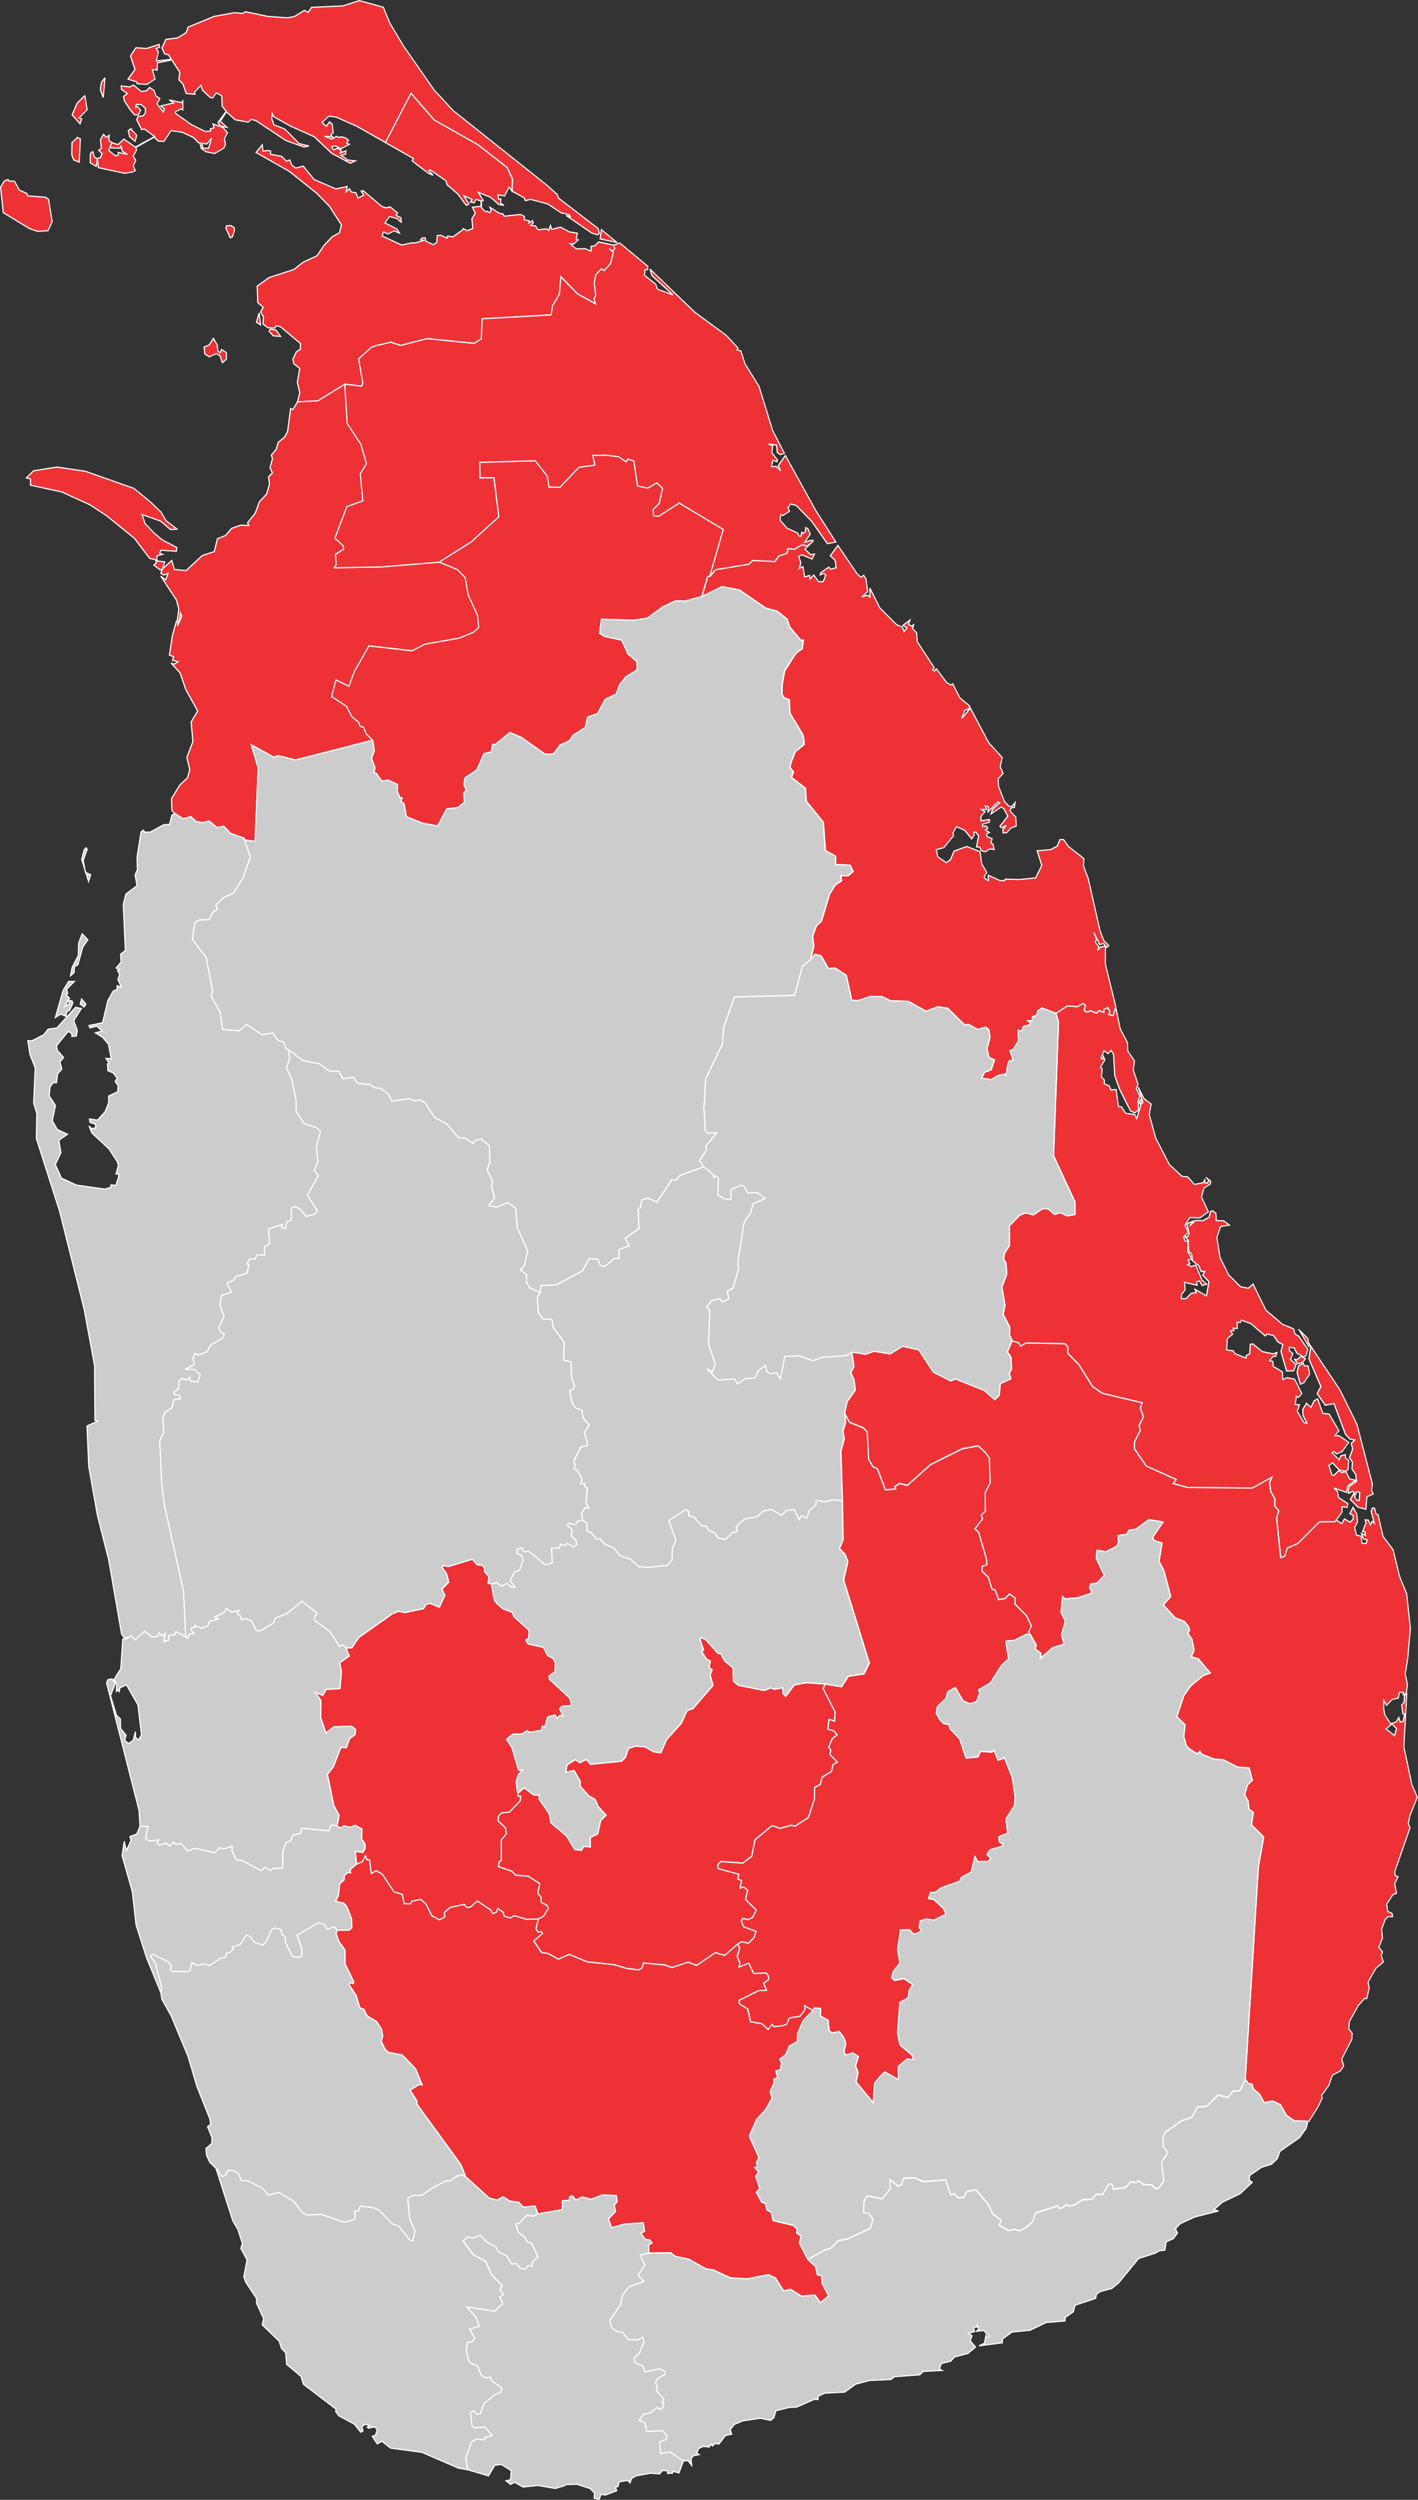 <?xml version="1.0" encoding="UTF-8"?>
<svg id="Layer_1" data-name="Layer 1" xmlns="http://www.w3.org/2000/svg" viewBox="0 0 613.02 1080.55">
  <rect x="0" y="0" width="613.02" height="1080.55" fill="#333333" stroke="none"/>
  <defs>
    <style>
      .cls-1 {
        fill: #ee3135;
      }

      .cls-1, .cls-2 {
        stroke: #fff;
        stroke-width: .5px;
      }

      .cls-2 {
        fill: #ccc;
      }
    </style>
  </defs>
  <path id="LK-11" class="cls-2" d="M60.57,789.32l3.55.1-1.16,5.29,1.6,1.05,4.19-.46-.86,1.19,1,1.12,2.86-.91,1.58,1.24,1.7-1.75,1.2,1.06,2.2-.37,2.7,3.18,3.22-1.21,8.44,2.05,2.11-2.25,1.99.53,3.59-1.19-.15,1.83,1.81,4.04,2.69.34,8.24,4.46,1.32-1.6,2.71,1.45.94-.85,4.15-.19.16-7.32,1.31-3.75,1.95-.68,1.02-2.48,3.25-.72.61-2.28,11.66,1.1,1.09-2.56,2.54.42h0l1.4.97,1.47-1.01,2.8.63,2.07-.83,2.96,1.6-.11,4.39,1.43,1.98.05,2.18-1.01,1.64-3.25-.44.57,5.47h0l-2.9,2.55.37,1.3-1.32-.16-1.46,1.32-.03,1.84-1.94,1.72-.6,5.18-1.21,2.33,3.56.85,1.31,1.45,2.06,5.22.1,3.97-1.15,1.04-5.17.03h0l-1.4-1.57-2.82,1.2-1.49-2.22-2.55-.53-9.05,5.17,2.18,6.56-.15,2.35-1.02.86-3.16-.53-2.92-6.12-.08-2.44-1.38-.75-.45-2.21-2.48-.75-1.53.59-2.32,5.3-1.61,1.53-3.76-1.4-1.68-2.37-1.62-.55-2.66,4.06-3.46,1.09.57.91-1.94,1.76-1.15-.1-.3,1.91-1.81.14-5.17,3.37-2.62-.74-2.73.72-2.2-1.23-.82,3.35-.97.57-6.8-.14-.8-.91.5-1.51-1.57-1.83-6.75-3.18-.68,1.08,1.96,2.47,2.82,10.69-.33,2.4h0l-6.18-15.04-4.58-14.36-1.58-14.21-4.45-15.72.91-6.11.91,3.97,2.06-4.43-.53-1.68,2.97-1.06,1.43-3.41Z"/>
  <path id="LK-12" class="cls-2" d="M80.29,707.57l1.04.48.37-1.7,2.15-.33-1.25-1.4.23-1.08h1.4l.12-1.02,2.59,1.32,2.78-.94,1.01-2.14,3.65-.9-1.64-.79,4.23-2.14.86-1.68,2.24,1.62,3.34-.79-.91,1.43,1.45.89.38,1.68,1.96-.45,2.4.98,2.17,4.17,1.73.16,5.69-3.4.78-2.1,5.03-1.96,6.5-5.36,6.57,5.26-1.36,2.03.65,1.32,6.19,4.5,4.13,6.38,1.45-.63,1.4,1.32h0l1.35,3.48-4.12,2.97.74,3.7-.61,7.47-5.96.3-1.49,2.62-3.19-1.3,2.37,3.48-.1,7.4,2.32,6.7,3.29-2.78,7.76-.2,1.7,1.34-.18,2.29-2.36,1.7-1.47,3.98-2.35-.11-3.2,8.28-2.59,3.34,2.73,13.43,2.29,4.16-.82,4.65h0l-2.54-.42-1.09,2.56-11.66-1.1-.61,2.28-3.25.72-1.02,2.48-1.95.68-1.31,3.75-.16,7.32-4.15.19-.94.85-2.71-1.45-1.32,1.6-8.24-4.46-2.69-.34-1.81-4.04.15-1.83-3.59,1.19-1.99-.53-2.11,2.25-8.44-2.05-3.22,1.21-2.7-3.18-2.2.37-1.2-1.06-1.7,1.75-1.58-1.24-2.86.91-1-1.12.86-1.19-4.19.46-1.6-1.05,1.16-5.29-3.55-.1h0l-.38-6.64-14.05-55.19.53-1.45,1.83-.3,1.38,1.91-2.06,5.35,2.59,8.41,1.68,1.61.08,4.13,2.37,2.9-.61,2.29,1.76,1.3,1.91-1.3,1-3.82v2.37l1.38,1.3,1.23-2.37-1.53-12.91-4.96-8.63-2.82,1.3-.29,1.57-.38-.68-.85.68.08-3.29-1.15-1.83,2.97-4.75.85-12.76,2.06-.23-1.61-.52h0l1.81.14,1.15-1.08,1.99,1.91,3.93-3.63,3.48,2.54,2.28-.29.55-1.55,1.49,1.43,1.3-1.3-.7,3.64,2.13-.63-.07-1.99,2.71-.41.42-1.3,4.28,2.28Z"/>
  <path id="LK-13" class="cls-2" d="M69.58,861.36l.33-2.4-2.82-10.69-1.96-2.47.68-1.08,6.75,3.18,1.57,1.83-.5,1.51.8.91,6.8.14.97-.57.82-3.35,2.2,1.23,2.73-.72,2.62.74,5.17-3.37,1.81-.14.3-1.91,1.15.1,1.94-1.76-.57-.91,3.46-1.09,2.66-4.06,1.62.55,1.68,2.37,3.76,1.4,1.61-1.53,2.32-5.3,1.53-.59,2.48.75.45,2.21,1.38.75.08,2.44,2.92,6.12,3.16.53,1.02-.86.15-2.35-2.18-6.56,9.05-5.17,2.55.53,1.49,2.22,2.82-1.2,1.4,1.57h0l-.48,1.51,1.21,3.4,2.6,3.52.07,6.16,3.72,7.58-.11.86-1.73-.35v1.06s2.92,4.54,2.92,4.54l1.57,5.24,1.75.67,1.45,2.86,4.05,2.37,2.07,3.33.6,2.97-.68,2.32,1.66,3.33,1.4,1.36,6.03,1.17,5.75,5.97,2.86,7.04-1.17-.27-4.05,2.5,3.01,4.72-.15,1.15,19.15,26.36,2.06,5.22h0l-1.49-.76-2.3.41-2.97,2.28-1.49-.23-5.09,2.47-5.78,3.94-3.22-.15-2.74,1.35.8,8.15h0l.68,2.36h0l1.66,3.68-1.01,4.24-1.23-.4-4.98-6.2-2.14-.46-6.34-6.27-2.18-1.01-5.77-.75-.95,2.36-1.42-.25.07,3.59-4.55,1.36-9.97-3.42-6.44.25-2.13-1.3-3.22-4.45-6.56-3.98-4.65,1.19-2.48-3.04-6.29-3.16-2.86-.1-1.36-3.18-2.17-1.16-2.32-.05-.93,1.98-1.54.68-2.65-3.7h0l-2.67-2.6-1.38-3.05-.23-2.9,2.52-2.14.08-2.52-1.91-4.73,1.38-1.06-.45-2.44-5.5-13.81-3.9-13.13-7.21-17.36-4.12-7.4-.38-2.67Z"/>
  <path id="LK-21" class="cls-2" d="M251.86,657.15l1.73,1.08.34,3.64,1.57.48,2.44,2.88,1.57.03,1.77,2.07,4.02,1.73,2.8,3.44,4.5,1.46,3.56,3.3,4.73.15,7.46-.8,2.1-2.26.2-5.21,1.49-3.29-3.03-8.6,7.31-4.75,1.43.82-.12,1.92,2.11.33,3.61,4.08,2.02-.03.91,1.95,2.71,1.02,1.3,2.15,3.2.64,3.18-3.04,1.8-.35-.41-2.06,3.71-3.4,5.32-.89,2.86-2.58,3.45-.63,4.21,2.55,2.36-2.13,3.12-.44,2.35,4.47.83-1.76,2.39.97,1.17-3.37,2.66-2.14.31-2.17,3.34.75,3.97-.9,3.94.45h0l.27,16.87-1.58,3.76,2.5,2.51,1.15,3.16-1.83,7.88,11.11,35.96-2.29,4.66-6.85,1.06-2.84,4.5-7.13-1.13h0l-8.17-.57-5.17.97-3.74,5-1.24-1.34v-2.45s-3.53.68-3.53.68l-1.69-.61-2.74,1.12-11.25-2.26-2.13-1.66-.15-5.85-3.72-3.04-1.49-2.96-1.45-.41-4.91-5.55-2.18-1.21-.48,1,1.5,4.27-.79.91,2.15,3.23,1.61.72-.59,2.74,1.34,1.16-.89,2.05,1.28,4.64-8.71,10.05-2.52.85-2.43,5.4-6.48,7.2-2.4,5.58-3.03-.27-3.85-2.24-4.2-.31-2.95,1.01-1.32,3.85-1.62,1.66-13.53,1.35-1.75-2.1-2.88,1.43-1.87-1.34-3.59,2.26-.53,3.15,3.52-.83,2.73,4.69-.07,2.1,3.63,4.12,2.84,1.62,1.35,3.11,3.45,3.75-2.39,2.4-1.25,5.74-3.25,1.51.07,4.13-2.96-.26-.86,1.73-3-.41-3.59-5.9-6.65-5.56-.78-3.98-4.39-6.37.11-1.72h-2.3l-4.31-3.1-2.74,2.45h0l-.68-5.2.78-2.82,2.02-2.11-1.76-.05-2.89-9.86-2.32-3.44,2.75-2.29,4-.07,2.22-1.42,1.02.76,5.06-.9.55-1.79,1.04.23,1.1-4.23,3.26-.78,1,1.45,1.02-1.39,1.4.33-1.47-3.1,1.13-1.2,3.63-.19.42-.72-.85-2.56-8.74-8.1-.18-1.34,2.69-2.02.03-3.93-1.02-1.75-2.28-1.19-1.79-3.52-6.71-1.53-.98-1.68,1.31-.8.18-3.37-6.55-5.89-.71-1.87-4.13-1.61-2.39-2.07-1.31-1.65-1.21-6.86h0l2.33-.74,2.11,1.55,2.36-1.21,2,1.76,1.54-.03-2.24-2.81,1.91-3.76,2.07-.74,1.75-4.4-.72-1.94-2.07-1.06.05-1.75,2.05-.59,1.06,1.7,2.15-.14,7,5.78,3.04-.93-.41-6.3,3.48.07.38-1.8,1.98.72.98-1.05,2.77,1.53,1.38-.9-.41-2.1-2.02-1.69.4-2.81-2.03-1.66.4-1.01,3.22.57.57-1.38,2.36-.53Z"/>
  <path id="LK-22" class="cls-2" d="M304.23,504.3l4.12,3.27.34,1.35.56-.82,1.4,1.04-.3,7.32,2.6,1.6,2.93.5.15-4.4,4.32-1.91,1.55.72,1.4,2.65,3.97-.25,3.65,2.62-5.3,2.33-1.17,3.95-2.78,4.25-2.67,17.03.31,2.96-2.39,8.26-2.44,1.3.59,3.41-2.73,1.32-1.12-1.53-3.52.91-2.1,2.8,1.3,1.47-.57,14.55,2.93,8.84-1.28,3.15-2.41-1.4,4.88,4.87,7.15-.46,1.23,2.18,3.19-2.25,4.4-.4,1.38-3.03,3.07-2.43.67,2.81,1.47.86,2.59-.48,1.83,2.71,1.83-9.76,6.3-.2,5.86,2.09,4.05-1.47,10.35-.68,2.44-1.54h0l.97,6.33-1.4,2.73,1.45,3.07.52,4.47-3.57,5.02-1.04,5.03h0l.37,3.64-1.15,3.9.56,3.4-1.47,5.14.68,21.59h0l-3.94-.45-3.97.9-3.34-.75-.31,2.17-2.66,2.14-1.17,3.37-2.39-.97-.83,1.76-2.35-4.47-3.12.44-2.36,2.13-4.21-2.55-3.45.63-2.86,2.58-5.32.89-3.71,3.4.41,2.06-1.8.35-3.18,3.04-3.2-.64-1.3-2.15-2.71-1.02-.91-1.95-2.02.03-3.61-4.08-2.11-.33.12-1.92-1.43-.82-7.31,4.75,3.03,8.6-1.49,3.29-.2,5.21-2.1,2.26-7.46.8-4.73-.15-3.56-3.3-4.5-1.46-2.8-3.44-4.02-1.73-1.77-2.07-1.57-.03-2.44-2.88-1.57-.48-.34-3.64-1.73-1.08h0l-.42-3.18,1.53-2.21,1.5.1-1.17-2.39.59-6.1-1.23-1,.14-1.1-1.77.26.63-2.3-2.14-3.78-1.47-.5.65-1.51-.67-1.85,3.05-6.08,3.03-.85-1.45-5.4,2-3.35-2.63-2.99-.45-3.34-2.67-.9-1.64-2.26-1.05-5.25,1.83-.83.22-1.69-1.21-3.2-.19-6.74-3.18-.71.15-7.84-4.69-6.38-.56-3.4-3.9-.3-1.95-2.56-.44-6.95,1.28-1.87h0l.25-3.03,6.72-.34,11.21-5.96,2.96-5.36,3.91.33.79,2.5,1.85.65,4.42-3.53h1.88l.04-3.87,4.42-1.62-1.8-3.22,5.96-4.16-.33-8.66.98-.46.61-3.23,2.7-.93,3.78,1.85,6.48-9.68,1.96.08,1.66-2.06,10.19-3.68Z"/>
  <path id="LK-23" class="cls-1" d="M223.78,775.28l2.74-2.45,4.31,3.1h2.3l-.11,1.72,4.39,6.37.78,3.98,6.65,5.56,3.59,5.9,3,.41.86-1.73,2.96.26-.07-4.13,3.25-1.51,1.25-5.74,2.39-2.4-3.45-3.75-1.35-3.11-2.84-1.62-3.63-4.12.07-2.1-2.73-4.69-3.52.83.53-3.15,3.59-2.26,1.87,1.34,2.88-1.43,1.75,2.1,13.53-1.35,1.62-1.66,1.32-3.85,2.95-1.01,4.2.31,3.85,2.24,3.03.27,2.4-5.58,6.48-7.2,2.43-5.4,2.52-.85,8.71-10.05-1.28-4.64.89-2.05-1.34-1.16.59-2.74-1.61-.72-2.15-3.23.79-.91-1.5-4.27.48-1,2.18,1.21,4.91,5.55,1.45.41,1.49,2.96,3.72,3.04.15,5.85,2.13,1.66,11.25,2.26,2.74-1.12,1.69.61,3.55-.68v2.45s1.23,1.34,1.23,1.34l3.74-5,5.17-.97,8.17.57h0l-.91,1.88,5.18,10.04-.16,4.1-2.43-.8-.55,4.2,2.48.67,1.6,1.77-2.13,1.7-1.58,3.68.97,1.17-.45,1.91,3.29,3.42-1.88.97-.72,3.04-4,2.43-.78,3.16-2.48,1.28-.07,4.98-2.59,8.02-5.78,3.75-1.88-.34-4.6,1.32-3.49-1.23-7.38,6.15-1.38,7.12-3.9,2.96-9.45-.67-1.4,1.46.33,1.64,8.82,2.37-.44,2.07,1.66.72-.74,3.23,1.53-.6,1.83,1.51-.95,3.97,4.68,4.66-1.64,3.14-1.96.97-2.1-.57-.79,1.04.97,2.54,5.41,2.03-.79,2.51-2.5,2.65-2.93-.7-1.7,1.01h0l-5.56,4.95-4.08-1.2-8.13,5.51-3.65-1.4-6.94,2.32-3.35-1.15-9.07-.78-.49,2.03-1.51.93-5.06-.59-5.59-1.66-11.63-1.24-7.8-3.22-4.65,2.09-4.35-2.43-2.93-.48-3.4-4.95,3.76-3.26-.44-.83-1.42.25-.94-1.47,1.06-4.35h0l2.15-1.08,2.1-3.26-.57-1.46-2.47-1.24-.07-2.25-1.43-1.72.85-4.17-4.94-3.18-5.5-.46-1.46-1.64-5.97-2.06.38-2.29.86-.18.03-9.12,2.18-2.66-.42-2.54-3.2-3.04.19-1.9,1.24-1.51,3.48-.33,4.7-4.91.2-1.96-1.04-.03-.25-1.1Z"/>
  <path id="LK-31" class="cls-2" d="M93.41,937.16l2.65,3.7,1.54-.68.93-1.98,2.3.05,2.18,1.16,1.36,3.18,2.85.1,6.29,3.16,2.48,3.04,4.65-1.19,6.56,4,3.22,4.45,2.11,1.3,6.44-.25,9.97,3.42,4.55-1.36-.05-3.57,1.4.25.95-2.36,5.77.75,2.18,1.01,6.34,6.27,2.15.46,4.96,6.2,1.23.4,1.01-4.25-1.66-3.67h0l-.67-2.36h0l-.82-8.15,2.74-1.36,3.22.15,5.78-3.93,5.09-2.47,1.5.23,2.97-2.28,2.3-.41,1.49.76h0l10.21,9.2,3.42.83,2.47-1.46,2.96,1.91,3.83.48,1.88,2.13,5.21-.52,1.17,3.44h0l-1.92,1.01-2.8-.34-3.67,3.67-1.17.08,1.06,3.53,2.97,2.32.87,1.87,1.96.59,2.81,5.95-2.44,2.11-.31,2.05-1.55-.48-1.35,1.61-2.11-.41-1.69-2.1-2.06.38-2.11-3.63-3.7-1.7-.97-2.2-4.06-2.14-2.67-2.86-3.26,1.27-1.99-.6-2.21,1.72,4.4,5.96,5.4,2.88,2.4,5.54,4.75,4.98-1.08,1.72,1.65,2.15-1.58,1.06,1.23,2.92-3.64,3.25-11.9-1.87,3.97,4.36,1.45,4.04-4.19,1.16,2.28,4-1.34,1.53-1.83.23-.57,3.25,1.01,4.25.87,1.43,3.01,1.19,1.57,3.94,1.88,1.19,2.1-.25.65,1.7,4.38,2.95-.6,2-2.52.91-4.58,3.83-1.69,4.43-1.54.38-1.34-1.66-1.35.82.63,5.69,1.3.83,4.35-.38,3.07,3.74-3.01.89-.33,1.05-3.41-.42-2.24,1.43-2.4,6.78.83,5.05h0l-3.9-.68-15.89-6.86-13.58-1.84-3.74-2.97-1.99,1.15-2.14-3.27,1.38-.46.76-2.36-1.06-1.3-2.67.6-.61-.45,1.24-.7-2.09-.52-1.45.98.46,1.91-.93.53-2.82-3.5-6.64-3.59-1.45-1.91.3-.91-14.2-10.83-1-3.35-6.26-5.26-.38-4.96-1.83-1.91-1-3.12-7.34-7.09.61-2.67-3.05-6.64v-2.06l-4.65-7.01-.85-2.37,1.39-7.32-2.69-4.96.68-2.13-1.98-6.11-2.14-3.59-7.32-22.81Z"/>
  <path id="LK-32" class="cls-2" d="M232.54,956.93l10.57-1.85.03-3.8,2.99-.26.15-1.5,1.2-.42,1.46,1.83,2.85-1.32,3.7,1.01,5-1.91,6.01.35.34,2.62-1.23,1.54.52,2.77-3.01,3.12,1.27,3.79,5.56-1.54,8.22-.63.56,3.85-1.69.71,1.99,2.71,1.75.1,1.2,1.4-1.5.85.11,3.49h0l-3.68.94,1.91,4.2-2.99,4.49,2.62,2.62-6.52,2.43-2.75,3.48-.9,4.24-4.65,6.85.89,3.03,2.14,1.64,2.6.35,2.28,3.1,4.05.2,2.29-1.19.59,1.99-1.98,4.85-2.35,2.17.41,2.03,3.41,1.35.9,2.55,6.41-1.27,1.94.87.52,1.42-3.23,1.85-1.1,1.83.9,1.83-.38,1.64,3.19,3.78-.9,1.12.79.76-.33,1.57-1.16,1.01-1.35-.91-2.92,2.3-2.99.59-1.79,2.52,2.41,1.16.76,3.75,6.91-.34,1.87,2.21-.42,1.61-2.78,1.12.4,4.92,4.01-.7,5.82,3.95h0l-1.92,5.2-2.75-.76v.85l-2.14.15-.08-1.21-2.21-.08-1.15,1.45-3.9-.3-6.26,1.15-1.91,1.06-.76,1.98-1.06-1.06-3.67.61-.46,2.06-1.15.23.61,1.53-4.96,1.91-1.83-.38-.83,2.17-2.14-.45.15-2.21-1.91-1.98-5.73-1.83-4.96.15-.3.45-4.05,1.21-7.49-1.3-6.49.68-3.59-2.06-1.76.91-1.99-1.53,1.99-.53.3-3.89-4.35-2.67-2.82.38-2.67,4.57-9.01-2.67h0l-.82-5.05,2.4-6.78,2.24-1.43,3.41.42.33-1.06,3.01-.89-3.07-3.72-4.35.37-1.3-.83-.63-5.69,1.35-.83,1.34,1.66,1.54-.38,1.69-4.43,4.58-3.83,2.52-.91.6-2-4.38-2.95-.65-1.7-2.1.25-1.87-1.19-1.57-3.94-3.01-1.19-.87-1.42-1.02-4.25.59-3.25,1.83-.23,1.34-1.53-2.26-4,4.19-1.16-1.45-4.04-3.98-4.38,11.92,1.88,3.64-3.25-1.23-2.92,1.58-1.06-1.66-2.15,1.09-1.73-4.75-4.96-2.39-5.54-5.4-2.88-4.4-5.96,2.21-1.72,1.99.6,3.26-1.27,2.67,2.86,4.06,2.14.97,2.18,3.7,1.7,2.11,3.64,2.05-.38,1.69,2.1,2.11.41,1.35-1.61,1.55.48.31-2.05,2.44-2.11-2.82-5.95-1.96-.59-.87-1.87-2.97-2.32-1.05-3.53,1.16-.08,3.67-3.67,2.78.35,1.94-1Z"/>
  <path id="LK-33" class="cls-2" d="M538.38,898.88l1.39,1.75,1.58.34.53,2.05,2.65,2.22,2.07,3.72,3.56-.75,3.46,1.62,2.6,4.6,3.41,2.33,4.88.15h0l.76.63-.61,2.44-2.9,4.05-8.4,5.88-1.15,3.14-2.51,2.44-4.35,1.36-5.05,3.44-.3,1.99,1.36,1.06-5.33,4.96-7.64,3.65-3.67,3.29,2.06.46-10.23,2.59-6.34,2.9-2.06,2.21.91,1.83-1.83,2.44-3.05,1.38-.61,3.59-2.29.23-1.6.98-7.49,2.44-8.63,10.54-2.89,2.36-5.11,1.38-1.53,1.15-.38,1.75-8.93,2.99-.7,2.82-3.5,2.44-.08,1.51-8.17.7-7.02,3.35-7.79.76-4.12,3.05v1.6l-10.08,1.3,2.36-1.15.61-3.42.61.98.83-.45-2.36-2.59-3.2.37.98-.91-.83-2.06-.08,1.08-1.15.15.16,1.83-2.52.85,1.53.98-.76,2.14,2.29,2.74-3.29,2.75-5.81,1.53-1.6,1.83-4.05,1-.91,2.28,1.23.7-8.18.45-1.51,1.46-11,.83-1.46,1.2-9.22.41-6.04,1.6-4.73,3.44-8.62.45-2.84,1.3-.07,1.46-1.46-.16-7.79,3.44-2.36.08h-.61l-5.96,1.45-.91,3.05-1.38,1.13-4.5-.91-7.4,1.08-3.82,1.6-1.76,2.21.61,1.99-2.67.6-2.82,3.67-1.83-.23-.85,1.06-1-.68-.53,1.15-2.59-.31-1.99,1-.83,1.91,1.06.68-2.52.46-.98,1.38.3,2.81-1.61-2.06-2.05.15h0l-5.81-3.95-4.02.7-.4-4.92,2.8-1.12.42-1.6-1.88-2.21-6.9.34-.76-3.75-2.41-1.16,1.79-2.52,2.99-.59,2.92-2.32,1.34.93,1.16-1.01.33-1.57-.79-.75.89-1.12-3.19-3.78.38-1.64-.9-1.83,1.1-1.83,3.25-1.85-.52-1.42-1.94-.86-6.4,1.27-.9-2.55-3.42-1.35-.41-2.03,2.35-2.17,1.98-4.85-.59-1.99-2.29,1.19-4.05-.2-2.29-3.1-2.6-.35-2.14-1.64-.89-3.01,4.66-6.86.9-4.24,2.75-3.48,6.53-2.43-2.63-2.6,3-4.49-1.91-4.21,3.67-.94h0l9.33-.12,2.15,1.57,5.66,1.16,7.51,4.24,3.08.41,7.43,3.45,7.32.45,9.15-1.8,3.1,1.45,3.52,5.59,2.9-.75,4.9,3.03,5.69-.55,2.37,3.33,3.57-2.97-2.81-5.24-.34-3.5-1.73-.19-.8-3.72-3.33-3.01h0l6.97-3.9h0l2.97-1.02h0l3.26-3.2,4.01-.8,9.8-4.5,1.2-3.9-2.07-2.69-2.07-.14.22-5.1,1.36-2.26,6.53,1.3,3.42-4.27-.11-4.12,3.45,2.88,1.57-.7.98-2.73,5-.1,3.34,1.61,9.79-.76,2.13,6.46,1.61-.41,1.76,1.77,2.28-.15,1.36-2.67,3.89-.72,5.25,6.1,2.1,4.42,3.67,2.59-.9,2.26,3.91,2.24,2.86-.55,2.14.7,2.62-1.45,2.86-2.47,1.36-3.85,9.35-3,1.24,1.28,2.85-1.91,1.3.7,2.33-.67,3.14-2.07,4.2-.23,1.65-2.07,2.95-.1,2.58-4.46,1.49.23.56,2.05,5.26-.78,2.1-2.43,2.41.37.91-.87,2.32,1.69,3.55.12,1.57,1.7,1.47-.29,2.11-3.05-.97-8.11,2.73-4.25-1.9-2.41-.25-3.78,1.02-2.48,7.2-5.05,4.31-1.5,2.44-4.45,3.87-.16,5.02-4.96,4.36,1.04,2.1-2.78,3.01-.11,2.3-4.84Z"/>
  <path id="LK-41" class="cls-1" d="M259.99,99.27l6.72,5.54-7.25-1.54.53-4ZM3.69,78.21l2.59.15,2.06,3.76,3.29,1.54.3,1,7.79.61,1.3.93,1.53,9.7-1.83,3.85-4.58.23-3.35-1.16-11.37-6.91-1.15-10.99,1.53-2.62,1.68-.7.23.61ZM40.12,65.44l.61,2.39,1.38.85-.53,3.23-2.59-1.54.08-4,1.05-.93ZM33.48,59.44l1.23.55-.45,10.08-2.37-.93-.85-2.15.08-5.39,2.36-2.15ZM56.53,55.75l2.59,2.77-.76,2.54-2.37-2.07-.53-2.54,1.08-.7ZM36.68,41.28l1,6.15-3.5,3.55,1.15.38-.7,2.15-3.44-3.85,2.14-5,3.35-3.38ZM57.75,36.74l3.35,2.85,2.29-.38,1.3-1.39,1.91,1.31.76,2.3,1.76,1.16-1.23,2.3,2.67,3.55.53-1.39-1.61-1.23,5.58-1.31-1.91-1.31,5.35,1.16.53-.7v3.85l-1-.46-1,.76-1,.15-.3.93,7.02,5,5.96,2.92,2.37-.15-.15-.93,1.6-.46-.45-1.69,4.28,1.54,1.98,2.24-1.3,2.62.46,2.47-.76,1.61-3.97,2.3-3.67-.76-2.06-1.39-.46-1.62,1,.08-.08,1.31,2.67.15,1.3-4.46-1.99,2.54-3.59-.46-2.37-2.39-4.66-2.15-4.88-.76-3.14,4.69-2.36-.15-1.83-1.69-8.02,4.46.45.93-1.45,2.81,1.06,1.88-1.06,2.3.85,2.07-1,.55-3.59.61-11.37-2.45-.37-4,1.3-.31.68-1.84-1.45-1.39,1.15-.85-.38-3.7,1.3-2.3,1.23,1.31,1.23-.93-.15,2.3,1.3.76-1.38,3.46,2.9,2.39,1.23-.31v-1.16l3.97.85-2.21-1.39-.53-2.47-.23,1.16-4.58-.15.76-2.24,2.74.86,2.59-2.37,4.88,3.46,8.4-4.62-4.5-3.23-1.15.31-2.14-4.31.57-1.43,2.17-.26,1-1.16v-2.07l-1.76-1.61-2.21-.15-.23,1.39.68-.55,1.45,1.69-.91,2-1.68.08-2.06-2.47-2.44-3.76-.3-1.77,1.68-1.23-2.52-1.77-.15-1.54,3.74.46,1.61-.86ZM45.38,33.59l-.76,8.54-1.23-3.31.46-3.23,1.53-1.99ZM155.32.26l10.38,2.85,2.82,6.85,5.88,9.86,13.28,19.09,8.25,8.92,40.39,32.15,4.58,4.08.61,1.61,17.1,13.15.46,2.07-.68.61-2.52-.76-11.14-7.61,1.76.46-.61-.93-3.2-.61-5.8-3.85-7.55-2.02-2.21.56-.53-1.23-5.22-2.92h0l.22-5.25-2.35-4.94-12.68-9.87-18.85-10.68-9.98-11.5-11.06,21.25h0l-12.38-7.01-9.01-4-3.12-.38-2.97,2.7,1.83,1.69,1.45-1.92,1.23,1.08.3,3.61-1.06.93.91.93-3.63-.34,3.14,1.23,2.21-1.23.91.55,1.06-.31,1.76.46,1.38,1-.85,1.39,1.23.38-3.59,1.92-2.52-1.23-1.68.38.91,1.31,1.98-.7,1.38,1-.46,1.08,2.44-.93-.08,1.46-2.14.53,2.06,1.16.53.76,3.74.46-2.2,1-8.03-4.31-7.55-7.16-10.16-4.54-7.32-4.08-.68-1.4-.23,2.41.53,1.08.3,1.31,4.81,1.92,6.26,6.31,4.2,1-2.14.46-7.87-2.85-12.98-8.62-1.91-.46-1.38,1.16-5.58-1-3.82-3.46-2.67,4.08,2.9,2.62-2.9-.53-1-1.54,3.59-4.84-1.76-2.24-.15-4.46-2.36-1.31-1.61,2.24-1.15-.31-3.2-3-.7-2.15-2.82,3,.23.85-3.74-.31-1.45-4.08-1.76-1.84.38-3.31-3.44-5.3-6.26,1.31-.08,3.08-2.06-.23,1.15,4.08-3.44,2.3-4.28-.23-.23-.85-3.74-1.16,3.05-4.16-1.99-5.85,2.37-3.55,4.66.31,5.41-1.77.15,1.23-1.47.55.93,1.46-.85,3.93,6.41-.7-1.08-1.92-1.75-.46-1.15-2.47,1.68-3.78,5.03-.61,3.74-2.3.85-2.39,11.22-4.62,8.85-1.62,3.59.31,1.15-.7,9.61,2,8.63.61,2.97-.61,4.28-2.62,1.61.85,1.53-2.15,13.43-.61,7.12-2.28Z"/>
  <path id="LK-42" class="cls-1" d="M92.26,146.32l1.68,2.84.23,2.62,1,.7.61-1.38,2.06,1.31.08,2.77-1.76,1.61-1.06-3.07-1.61-.85-3.05,1.38-1.91-1.31-.3-2.92,2.14-.85,1.9-2.85ZM116.92,142.32l2.36.31,1.99,2.77-3.14-.23-1.83-2,.61-.85ZM112.03,135.26l.61,5.15-1.76-1.08,1.15-4.08ZM99.9,97.52l1.36.93.08,1.31-.91,2.69-.91.31-1.91-4.23.38-.93,1.91-.08ZM166.62,61.6l11.06-21.25,9.98,11.5,18.85,10.68,12.68,9.87,2.35,4.94-.22,5.25h0l-1.19-1.77-1.99,3.85-2.82-.46.23,1.92,1-.15-.15,1.84,1.45.93-2.14-.31-3.59-3.15-5.35-2.15,2.14,3.53-.76.23-.08,2.77,1.76,1.92.68-.31,1.15.7.68-1.08-.52-1.28,4.12,2.62,1.53.23.53,1,7.02-.76,1.68.85-.08,1.39,2.21.53-.23,1,1.61-1.08.3,1-1.06,1.08,2.06.15,1.06,1.69,3.9-.38.68.7.85-2.15.53,1.69,3.74-1,3.9,2.07,3.44.55-.53,2.45.91.46-1.98,1.77-1.53-.15,2.59,2.24,3.89-.08,2.52,1.08.08-2.15,1.61-.15,1.61-1.69,6.56,1.39h0l.45,1.54-.89,1.01.34.53-1.28,4.91-2.73,3.04-1.24-.78-2.39,2.54-.65,3.49.65,5.37-.74,1.49.68,2.25-7.79-4.31-7.24-7.42-.63,7.51-3,5.07-.56,3.91-29.82,1.66-.37,8.71-3.16,1.94-20.25-2.06-11.54,2.96-4.17-1.42-6.46,1.51-1.9.65-5.54,5.07,1.83,10.55-.57,1.25-7.25-.89h0l-11.75,7.24-8.77.45h0l1-3.95-1.06-4.53,1.06-6-2.59-2.07-.38-2,1.53-3.15,1.68-1.02.08-2.52-8.55-7.15-1.76-.61-1,1.08-2.82-.15-2.06-1.61.15-3.15-1.23-2,1.15-2.07-2.37-2.07-.23-7.08,5.11-3.7,10.69-3.46,4.12-3.23,5.88-2.69,2.37-3.46.53-.85,3.67-3.93,3.2-1.77.83-3.38-5.2-8.07-5.5-5.62-11.84-9.46-14.36-8.15,2.67-3.31.31,2.69,2.59-.23.76.31-.15,1.31,4.88.9,2.06,2.1,1.45-.55.85,2.15,1.61,1.39,3.35-.85,4.73,5.77,9.4,4.08,4.88-1.08-.53,2.39,1.53-1.39.76,1.39,2.06.38.85,2.24,2.52-1.23-1.15-1.77.91-.15,7.94,6.7,1.38.55.76.15,1.45-.46,3.29,2.62-.68,1.08,2.14,1,.15,1.92-.85-.61-.68-.85-3.52-1-2.06,2.77,5.35,2.77,1,1.69-2.37-1-2.52,1.31-2.14-.85-.45,1.77,8.47,3.93,4.27-1,1.53.08,3.52-1.08-1.15-.38.61-.7,1.3-.08.31,1.46,3.2,1.54,1.53-1,.23-3,1.61-.08,2.59,1.23.3-.9,2.21.37,4.2-3,.3-.61,1.61.93,2.52-.93-.38-4.23,1.45-2.39-1.21-2.62,3.67-.38.08-2.3-2.21-.7-.85,1.46-1.64-.35.87-1.02-3.67-1.69,2.22,3.61-1.16.55-3.67-4.92-4.66-4-.46-1.69-6.79-4.69-.68.23,1.91,2.07-2.14-.93-6.87-5.24.49-1.09-12.05-6.85Z"/>
  <path id="LK-43" class="cls-1" d="M74.55,285.41l.53-1.55-1.83-.68,1.3-8.52,1.76-6.22.68.15-.23,1.92,1.83-4.15-.61-1.38-.38,3-.91-.08.61-4.68-1-3.83-6.8-10.36,2.15,1.61.98-2.84-1.75.76-1.38-.76.76-1.77-1,.31-2.75-2.07,1.06-1-.3-1.31-2.59-.61-6.56-8.67-12.14-9.83-7.17-4.69-12.14-5.52-13.51-2.92.08-2.62-1.83-.53,3.12-3.07,10.16-1.61,12.29,1.84,20.92,7.38,7.1,5.84,4.58,4.38,2.21,3.76,4.73,3.61-2.74.23-4.35-3.68-8.02-2.84,1.3,3.91,3.74,3.91,3.59,3.07,6.41,3.38-.23,1.61-6.64-.46-.61,1.38,1.3.38-2.52.76.15,2.15,3.29.38-.91,3,3.97-3.61,1.15,3.91,5.05.46,7.02-6.53,5.2-1.69,1.3-5.52,3.59-1.46,2.59-3.07,3.97-1.38,3.44.15-.53-1.15,3.35-4.23,1.76-4.84,3.14-3.38,1.21-4.3-.38-3.15,1.68-1.69-1.06-2.15,1.06-3.91-.46-1.69,2.06-2.39.91-3.07,2.74-2.22,1.3-2.45,1.3-9.91,1,.38,1.98-3.27h0l8.77-.45,11.75-7.24h0l1.02,16.94,5.95,9.1,2.39,8.29-2.66,4.4,1.08,11.73-6.91,2.48-5.14,13.61,3.53,3.22.29,1.54-3.56,2.24.26,4.5-.83,1.31,20.47-.37,24.9-2.06h0l7.91,3.25,3.35,3.45,1.38,7.68,3.97,8.65.53,5.2-2.36,2.17-6.2,2.52-14.78,2.58-5.52,2.86-18.63-2.11-6.16,10.73-2.54,6.74-5.55-2.73-1.91,7.12,6.41,4.23,2.4,4.54,2.77,2.2.75,1.88,1.47.42,1.19,2.88,2.73,2.73h0l-33.42,8.55-7.49-1.88-1.77.72-9.8-5.41,2.99,10.01-1.36,31.76-4.34-.6-.57-.85h0l-5.65-1.96-3.01-3.18-2.84.63-3.53-2.85-2.59.72-3.03-.59-2.24-2.03-3.3.93-3.55-2.24h0l-1.3-1.36-.18-5.11,3.59-5.9,3.29-3.07,1-3.53-1.23-5.37,2.59-6.83-.76-8.44,2.82-4.76-5.11-9.2-2.52-7.3-3.89-4.23,1.38.53,1.68-1.15-2.36-.52Z"/>
  <path id="LK-44" class="cls-1" d="M189.88,242.95l13.95-8.86,11.8-10.75-2.07-16.83-6.03.03-.1-6.74,23.99-.68,5.21,6.63.75,4.72,4.69.14,8.22-8.66,6.87-.95-.87-4.19,5.96-.1,5.22.68,3.23,2.2.82-1.24,2.56.94,1.54,10.73,4.39.95,3.9-2.32,2.56,2.4-1.45,6.57-2.62,2.58.11,2.67,2.21.26,8.9-5.74,19.08,11.44-5.85,20.25h0l-1,.22-2.5,8.55h0l-7.43,1.99-3.89-.16-5.41,2.55-6.76,4.95-5.92.93-13.92-.45-.83,6.03,1.99,1.35,7.55,1.64,2.78,5.99,3.87,3.33.03,3.57-4.8,2.9-2.8,3.61-1.45,3.93-4.75,2.28-3.27,6.15-4.31,1.49-1.01,4.51-5.3,3.4-1.45,2.3-4.19,1.92-2.88,3.87-3.56.1-10.38-7.32-4.85-2.09-6.48,5.35-.98-.23-.63,3.3-3.12.7-3.05,7.02-5.06,3.4-.57,2.9,1.05,2.52-1.13,1.25.37,3.82-2.85,2.41-4.9.61-3.9,7.39-6.63-1.28-6.87-2.73-1.04-5.7-1.38-.94.57-1.58h-.95l-1.21-2.85.15-2.85-4.06-1.95-2.67.52-2.55-3.52-.95-.03.5-2.3-1.53-4.08,1.24-3.11-.71-4.7h0l-2.73-2.74-1.19-2.86-1.47-.44-.75-1.88-2.77-2.2-2.41-4.54-6.41-4.24,1.91-7.12,5.55,2.73,2.54-6.72,6.16-10.73,18.61,2.1,5.52-2.85,14.78-2.59,6.2-2.52,2.36-2.17-.53-5.2-3.97-8.65-1.38-7.68-3.35-3.45-7.91-3.26Z"/>
  <path id="LK-45" class="cls-1" d="M267.84,104.97l12.22,10.15-.15,1.46h-1.06l-.23,2.45,4.81,3.76.83,2.24,6.72,2.45-9.08-8.3-.91-2.85,19.46,18.7,13.6,10,5.03,5.45-.46.76,1.68.46,1.68,5.39,6.18,10,5.88,19.05,5.03,9.75-1.83.61-1.23-.93-.3-3.15-3.59-.53,1.91.85-.38,2.92,2.44,3.15-.15.76-1.83-.61-.61,2.77,2.06-.15,1.91,1.92-1-2.22,3.05-4.38,13.21,23.89,8.63,13.51-3.67.7-6.72-9.6-6.72-6.91-2.52-.61-1.06,1.61.61,1.54-2.75,1.77-1-.31-.3,2.39,3.05,3.45,4.58,2.07.53,1.31.85.08.38-1.77.61.6,1-.83.08-1.69.91.38,1.06,2.39-2.44,3.53,2.74-.85h.91l-.23.64h0l-2.3,1.84-2.5-.44-3.16,1.91-2.75-.35-.3,1.95-3.64,1.3-1.7,2.39-9.6-.48-1.64,1.61-14.37,2.39-2.45,2.81h0l5.84-20.25-19.06-11.44-8.92,5.74-2.21-.26-.11-2.67,2.62-2.58,1.45-6.57-2.56-2.4-3.9,2.32-4.39-.95-1.54-10.73-2.58-.94-.82,1.24-3.23-2.2-5.22-.67-5.96.08.86,4.2-6.87.95-8.22,8.66-4.69-.14-.75-4.72-5.21-6.63-23.97.68.08,6.75,6.03-.04,2.09,16.83-11.8,10.76-13.95,8.86h0l-24.9,2.06-20.47.37.83-1.31-.26-4.5,3.56-2.24-.29-1.54-3.53-3.22,5.14-13.61,6.91-2.48-1.08-11.73,2.66-4.4-2.39-8.29-5.95-9.1-1.02-16.94h0l7.25.89.57-1.25-1.83-10.55,5.54-5.07,1.9-.65,6.46-1.51,4.17,1.42,11.54-2.96,20.25,2.06,3.16-1.94.37-8.71,29.82-1.66.56-3.91,3-5.07.63-7.51,7.24,7.42,7.79,4.31-.68-2.25.74-1.49-.65-5.37.65-3.49,2.39-2.54,1.25.76,2.73-3.04,1.28-4.91-1.88-1.49,1.54.95.89-1.01-.45-1.54h0l2.56-.95Z"/>
  <path id="LK-51" class="cls-1" d="M563.37,589.35l.61,1.08h1.53l.68,3.45-2.52,3.83-1.53.61-1.38-5.05.61-2.84,1.99-1.09ZM562.53,586.34l1.84.95-1.23,1.61-2.29.61-1.3-2.14.91.53,2.06-1.57ZM561.69,574.9l3.74,3.75.23,1.76,13.51,20.21,7.4,14.92,6.72,25.85-.38,2.84.76,1.53-2.74,1.23-.46,5.36-3.35-.85-3.35-3.37,1.38-2.37,1.23,2.67,1.23.23.23-3.6-1.53-.3-.23,1.3-1.23-1.46-1.85.91-.2-.98.53-2.07,3.12-2.14-.38-3.05-1.6-2.29.23-2.95-1.3-1.95,1.38-3.75-.61-2.44,1.53-1.46-2.21-.46-1.83-2.06-4.96-13.24-3.74.76-3.52-5.05,1.61-3.05-5.2-12.03.85-5.21-.91-.15-4.09-7.04ZM456.45,438.03l4.98-3.25,4.2.37,2.55-1.39,1.1.85-.63,2.21,1.36.68,1.3-.63,2.73,1.06,1.01-1.1,2.1.8v-1.3s1.68-.86,1.68-.86l1.02,1.91-.56,1.16,1.91.45,1.09-3.86h0l1.98,9.56,3.14,5.97.15,3.68,2.9,4.3-.53,3.91,2.06,6.12-.76,1.84,1.6,3.52-.83,1.53.23,4.3-1.68,1.15-1.83-.85-4.73-9.42-2.06-5.82-.53-9.27-1.08-1.61-1.3,1.38-1.76-1.23-1.3,3.3.76.3.3-1.15.61,1.46-1.91,3.3.76.53-.3,3.6,1.3,1.38-.15,1.53,2.14.91.83,1.76,2.21-.15,1,7.28,1.38.3,1.76,2.69,3.9.53.85,1.76,1.83-5.67-.91-1.69,1-1-.08,2.14.85-.7-1.99-6.67,2.37,4.83,3.2,2.52-.85,4.51,2.82,10.19,5.96,11.5,5.41,4.98,2.44.23,2.9,3.3,3.89-.76.61-1.53.08,1.69h1.15l.45-1.38-1.3-1.08,2.14,1.61-.08,1.23-2.82,1.83-1.06,3.85,2.97,6.35-3.59,2.6-4.43-.08-2.06,3.3,1.38,3.07-2.06,2.14.83,1.68h1.15l-.08,4.68,1.91,3.22-1.91.15.91,1.61-1,.53,1.6.76,1.91-.61,2.67,6.44,2.06,1.84-1.99.53-1.15-1.99-1.23.38.23,1.53-5.41-1.3.23,3.29-1.53,1.91-.15,1.91,2.14-.08,2.21-2.29,2.14-.23-.53-1.46,4.96,2.84,1.06-6.12-2.67-2.84.85-1.69-1.53.15-1.15-2.67-2.59-1.99-.38-2.84-1.3-1.38-.15-4.6-1.53-1.69,1.23.08.61-1.23-.91-4.36,2.59-1.15-1.3,1.99,2.52-2.29,2.97.15,2.82-1.53.61-2.52,1.06-.23,1.23,1.08.15,3.14,3.2.08,2.52,1.84-3.82.61-1.61,4.75,1.38,8.73,3.74,7.5,5.11,5.06,3.35.68,2.06-1.84,5.58,11.33,7.1,6.04,4.81,1.99.68,2.29,1.53.85,3.97,5.66-.76,2.75-1.06.61-2.9-1.68-1.15-2.22-2.14-.3.08,1.61,1.45,1.08-1,2.6,2.37,2.22-1,2.67-3.05.08-2.44-8.41.85-2.99-2.07-1.08-2.05-2.9-2.74-.61-.76.85-6.26-5.36-4.05-1.46-.53,1-1.3-.15v2.75l-1.83-.15.45,1.08-1.53.08.91,1.43-2.29,1.94-.3,4.9,2.9.38.61,1.15,4.88,1.99.08-1.08,1.54-.85.22-4.05,1.15-.15,3.97,3.29,4.73,1,1.68-.61-.53,1.68-1-.08-1.68,1.91,1.45.38.15,2.14,3.97,2.37.15,3.37,1.76-.85,3.35.61,3.14,6.27-1.45,1.61-.91-.46-.53,3.45,1.83.23-.91,2.84,2.97,4.98,1.23.08-1.68-3.22-.15-2.6,1.61-2.75,1.91,1.84,1.38-2.9,1.53-.85,2.21,6.27,2.75.3,4.2,7.19-1.68,2.14,1.83.08,4.12,2.84-2.82,3.9-2.36,1.08-1.23-1-.76.53,3.05,3.05.76-1.76,1.91-.46v1.3l1.45,1.23-.3,3.98-1.38.68-2.44-.68-2.82-2.99-1.68,1.08,1.38,4.13.91.15,1.99-1.99,1.38.85,1.76-.46,1.61,3.22,2.67.53-3.52,2.37-.53,2.84-5.41-1.84,1.53,1.53.46,2.52,4.05,2.75-.38,1.53-2.21-.3v2.44l-2.44,3.37h0l-.53.74-6.72.04-9.38,9.42-4.5,1.92-1.04,3.5-1.84.67-1.73-17.21.9-3.1-1.77-2.06.1-3.16-1.76-3.04-.57-3.79,1.01-2.44-8.37,4.68-28.13-.27-6.19-1.68,1.34-1.76-12.95-5.82-5.1-7.49.03-3,2.5-4.94-.5-2.11,1.84-3.65-1.28-3.9.75-2.25-17.1-4.05-4.28-2.9-6.08-9.67-4.68-4.72-.04-2.88-1.16-1.28-16.8-.34-2.41,1.36-.85-1.43-2.78-.85h0l-1.15-2.55.1-3.33-2.88-5.65.8-3.9-1.38-7.83,2.14-5.52-.34-4.9-1.01-1.6.3-2.48,2.22-3.46-.04-8.58,4.45-4.57,2.69-1.01,3.27.89,4-2.7,2.43.15,2.7,2.37,2.36-.8,3.19,1.45,3.26-.64v-5.4s-9.25-19.96-9.25-19.96l2.14-58-1.17-3.53Z"/>
  <path id="LK-52" class="cls-1" d="M437.55,579.6l2.78.85.85,1.43,2.41-1.36,16.8.34,1.16,1.28.04,2.88,4.68,4.72,6.08,9.67,4.28,2.9,17.1,4.05-.75,2.25,1.28,3.9-1.84,3.65.5,2.11-2.5,4.94-.03,3,5.1,7.49,12.95,5.82-1.34,1.76,6.19,1.68,28.13.27,8.37-4.68-1.01,2.44.57,3.79,1.76,3.04-.1,3.16,1.77,2.06-.9,3.1,1.73,17.21,1.84-.67,1.04-3.5,4.5-1.92,9.38-9.42,6.72-.04.53-.74h0l2.44,1.53,1.15-2.06,2.44,1.46,1.3-1.23.15-1.61-1.53-.91,1.38-2.67,1.6,2.9.3,3.44-1.23,2.37.76,3.29,2.06.46.3,3.05,1.83.15.53-1.68-1.76-.38-.76-2.37,1.76.91-.3-1.68h-1l1.53-3.75-.38-1.3,1.3.08,1,2.06.68-1.53,1,.85-1.38-5.13.53-1.46.91.08.61,2.44.91.38,2.14,9.33,4.35,5.81,2.82,11.55,3.05,7.42,1.62,15.07-1.09,12.16-.23,1.84-.91,5.73.91,4.28-.38,3.82-1.38.76-.07-1h-1.61l-.46,2.44-2.67.68-2.44,2.44-1.21-2.14v3.59l.46,2.67,2.75,4.28-2.21,1.84,3.67,2.9.91-2.99-2.14-2.22,2.06-.76,1-1.83.68,1.99,1.23-.38.68-3.2h-.76l-.53-3.75,1.06-1.38.08-2.82,1-.53-1.23,22.7,3.44,16.28,2.37,5.51-3.14,7.87-.76,3.44.76,1.91-6.64,19.02.23,1.68,1.23.46-1.45,2.97.76,4.2-1.53.53-2.67,4.2.38,3.05,1.91.91.23,1.38-2.06.08-1.15,1.23-1.53,4.12.38,3.9-1.61,3.97,1.61,1.91-.53,1.68.91,2.75-3.2,2.67-3.44,6.03.53,2.37-1.06,4.73-.91-.08-2.67,2.97-3.89,6.87-.38,3.14,1.53,2.14-.15,2.59-4.35,8.47.83,3.05-1.53,2.21-3.29,1.68-1.6,4.5-3.2,4.43.38.91-1.83,3.89-3.97,6.34-1.38-.18h0l-4.88-.15-3.4-2.33-2.6-4.61-3.46-1.62-3.56.75-2.07-3.72-2.65-2.22-.53-2.05-1.58-.34-1.39-1.73h0l5.67-91.87,2.3-12.94-5.33-5.24.87-5.32-1.94-1.47-.35-3.48-1.49-2.62,1.19-4.34,2.13-2.07-1.39-5.3-4.95-.33-6.26-3.22-3.71-.19-5.62-2.22-.8-1.28-.91,1.21-3.31-1.95-1.57-1.53-1.12-4.09.57-5.07-3.59-3.48,3.05-9.12,3.01-4.28,5.37-4.4,3.05-1.09-5.25-6.18-3-.79,1.24-2.93-.93-4.66-1.8-2.73.83-1.17-.5-1.53-1.73-2.21-4.06-1.65-5.14-5.6,3.25-3.61-3.01-11.33-2.05-3.86,1.3-7.9-3.33-1.06-.82-1.34,4.62-6.7-6.18-1.02-5.52,4.09-3.15.56-.8,1.58-3.95.72.38,2.95-.89,1.6-4.64,2.41-3.8-.7-.35,3.52,3.49,7.36-3.27,3.4-2.56.29-.56,1.43,1.08,2.43-6.19,2.17-5.56.4-.98-.94-.72,6.78,1.92,3.79-1.66,5.84,1.09,4.09-4.91,1.55-5.4,4.64.3-2.2-2.52-1.9.48-1.68-2.37-4.23h0l-.9-1.49,1.19-2.48-2.1-4.51-5.06-5.05.15-2.56-2.44-1.8-1.88,1.98-2.84.48-1.49-4.12-1.36-.41-1.64-5.13-2.75-2.66.19-2.1,1.9-.67-.1-2.36-3.38-11.56-1.66-1.62,3.34-4.3-.63-1.73,1.84-1.5-.08-8.1,2.15-4.24-.38-10.76-1.83-2.47-2.97-2.69-6.68,1.17-13.85,6.89-10.13,9.03-3.15-.85-2.22,1.31.46.75-.76.45-3.8.2-3.37-8.97-2.09-1.12-1.76-3.03-.61-11.82-1.62-1.8-6-2.41-2.1-3.79h0l1.04-5.03,3.57-5.02-.52-4.47-1.45-3.07,1.4-2.73-.97-6.33h0l5.95.94,3.64-1.32,6.94,1.16,5.35-3.29,7.04,1.54,6.4,9.71,7.55,3.76,1.87-.93,12.64,5.1,4.42,3.91,1.9-1.84.49-5.07,4.6-2.11-.78-2.22,1.05-1.99-.26-5.06-1.57-2.35,2.05-4.69Z"/>
  <path id="LK-53" class="cls-1" d="M351.28,234.15l-3.29,3.2,2.44,2.39,1.68-.23-1.06,2.15-4.27-1.84-1.53.7,1,2.84-.76,2.39,1.61-.85.76,4.46,2.14-.61.23,1.54,1.53-1.77,2.14,2.92h1.99l1.06-2.77-.83-.85-1.53.7.22-1.01,3.53-2.36.76.93,2.39-.7-.48-3.22-2.06-1.92,3.29-4.46,8.25,12.2,1.68,1.54,1.23-.85,1,1.69.7,5.4-2.54,2.28,2.44-.76,1.06.85v-3.91l4.35,8.6,7.17,7.15,2.54,1.16.75,1.91,1.21-1.76-1.76-.93,3.05-2.3-.68,1.84,1.45.76.85-.61-.45,1.69,1.76,1.84.23,3.76,7.4,11.36-.85.76.91.61.85-.93,4.35,5.84,1.76,1.15.91-.53,3.14,6.07,4.28,3.6-.53,1.23-1.68.53-1.3,3.53,3.74-4.45,7.94,14.96,5.8,6.37-.85,4.06,1.23,2.84-2.06,2.22.08,3.3,2.52,6.45,1.76,1.99,1.38.46,1.53-1.84-.3,2.07-1.38.3-.53,1.23,2.52,2.69.15,3.91-2.21.76-1.91,2.07-1.53.08-.08-1.38,1.53-1.94-2.06,1.17-.76-.7,3.44-4.38-1.68-3.15-1.15-.85-4.43,2.99.68-1.99,3.05-2.75-.76-.46-4.28,4.38.15-2.14-1.31-.55.46,1.69-2.21-.08,1.6,1-1.76,1.92v1.99l3.67-.53-.08,1.15-2.97.85.15,1,1.45-.23.76.91-1.06.76,1.76,1.15-1.23.46.15,1.31,1.06.46,1.15.38-.53,2.07.91.3.53,2.37-1.98-.23-1.91,1.23-1.68-.53-.53-1.38-1.53-.23.91-4.83-1.15-1.46-1.06-.08.3,1.31-1.08,1.61-2.97-3.68-3.67-1.61-1.53,2.84.38,1-4.27,5.21-3.29.91.68,3.07,3.67,2.54,1.83-1.31,1.53-3.68,5.5-1.99,5.73,2.22.76,5.29,2.14,3.68-1.06,1.84.23.61,1.06,1,.46.15v-2.37l5.03,2.3h2.06s.23-.61.23-.61l6.34.15.68-.08,6.11-.61,2.67-5.37-1.99-6.37,5.73-.46,2.9-1.53,1.23-2.84h1.53l2.14,2.99,6.64,5.21-.15,3.3,2.06,5.44,5.05,22.39,1.68,4.36,2.14,2.14-.91.76-1.38-1.69-1.68.46-2.52-5.29,1.23,2.99-.61,1.23,1.53,2.07-.45,1.53,1.23-1.46,2.14-.31-.07,7.66,4.5,18.42h0l-1.09,3.86-1.91-.45.56-1.16-1.02-1.91-1.66.86v1.3s-2.11-.8-2.11-.8l-1.01,1.1-2.73-1.06-1.3.63-1.36-.68.63-2.21-1.1-.85-2.55,1.39-4.2-.37-4.98,3.25h0l-6.01-2.32-1.9,1.31-.33,1.81-1.81.65-.23,1.7-1.87.05,1.2.87-.3.85-2.84.74-.63,1.95-1.66-.3.3,4.46-2.29,3.74-1.51.6,1.45,4.2-1.65.15-.64,1.23-.83,5.2-.65-.65-2.8.67-3.01,1.76-4.12-.65,1.19-2.47,2.9-1.16,1.51-4.17-2.45-1.23-.82-3.64,1.28-5.09-.48-3.12-1.38-1.23-3.44,1.1-3.9-2.21-1.8.19-7.38-7.23-4.19-.6-5.07,1.94-7.69-4.3-7.58-.19-3.79-1.84-5.2-.03-5.05,1.75-2.8-.11-2.39-10.87-4.9-3.1-2.82.22-3.08-5.43-2.67-.74-1.88,2.29h0l1.36-5.73-.5-4.36,1.61-4.45,2.22-2.17,3.45-11.52,2.51-4.04,2.67-1.73-.26-2.35,3.1.14,2.2-1.85h0l-1.28-2.73-2.56-.14h0l-3.75-.14v-3.59s-4.4-2.44-4.4-2.44l-.9-12.25-7.39-9.11-.34-5.6-6.03-4.64.87-2.37-1.55-1.96.53-2.33,1.8-4.55,3.78-3-.08-2.09-.49-2.28-5.55-9.2-.25-5.77-2.3-.97-.93-1.6.2-4.36.98-5.54,4.91-7.68,2.73-1.99.46-3.67-1.02.11-4.9-5.81-1.04-3.3-4.35-3.5-4.94-1.35-11.32-7.8-7.55-1.47-8.73,4.27h0l2.5-8.56,1.01-.2h0l2.45-2.81,14.37-2.39,1.64-1.61,9.6.48,1.7-2.39,3.64-1.3.3-1.95,2.75.35,3.16-1.91,2.5.44,2.15-1.87Z"/>
  <path id="LK-61" class="cls-2" d="M124.59,453.59l6.23,4.73,7.36,1.49,4.06,3.07,4.32.19,1.65,3.16,4.58-.61,1.81,2.66,5.44.48,1.84,1.36,2.86.27,3.25,2.71,1.45,2.81,7.31-1.05,2.88.98,1.69-.52,2.56,1.43,3.98,6.18,5.26,2.86,5.26,6.05,2.47-.07,3.64,2.47.59-1.16,2.77-.89,3.75,3.05.16,7.04-1.2,3.45,2.35,4.6-.34,2.6,1.25,4.95-2.55,3.16,3.35.74,5.02-2.03,3.27,2.48.71,8.41,4.53,10.06-1.39,6.07-1.72,2.22,2.62,1.92-.04,3.33,1.39,2.36,4.54,2.06h0l-1.28,1.87.44,6.95,1.95,2.56,3.9.3.56,3.4,4.69,6.38-.15,7.84,3.18.71.19,6.74,1.21,3.2-.22,1.69-1.83.83,1.05,5.25,1.64,2.26,2.67.9.45,3.34,2.63,2.99-2,3.35,1.45,5.4-3.03.85-3.05,6.08.67,1.85-.65,1.51,1.47.5,2.14,3.78-.63,2.3,1.77-.26-.14,1.1,1.23,1-.59,6.1,1.17,2.39-1.5-.1-1.53,2.21.42,3.18h0l-2.36.53-.57,1.38-3.22-.57-.4,1.01,2.03,1.66-.4,2.81,2.02,1.69.41,2.1-1.38.9-2.77-1.53-.98,1.05-1.98-.72-.38,1.8-3.48-.07.41,6.3-3.04.93-7-5.78-2.15.14-1.06-1.7-2.05.59-.05,1.75,2.07,1.06.72,1.94-1.75,4.4-2.07.74-1.91,3.76,2.24,2.81-1.54.03-2-1.76-2.36,1.21-2.11-1.55-2.33.74h0l-1.45-.48.41-2.66-1.99-2.39.11-1.51-1.24-1.19-2.07-.15-2-2.4-10.42,3.19-2.05-.52-.59.89,1.9,2.6,1,3.71-2.95,3.03,1.27,2.71-2.39,5.14-4.09-1.69-1.72.49-1.05,1.83-8.02,1.68-2.85-.55-2.7,1.15-14.41,10.16-3.07,4.54-2.43-.04h0l-1.4-1.32-1.45.61-4.13-6.38-6.19-4.5-.65-1.32,1.35-2.03-6.57-5.26-6.5,5.37-5.03,1.96-.76,2.1-5.69,3.4-1.75-.16-2.15-4.17-2.4-.98-1.95.45-.4-1.69-1.43-.87.9-1.45-3.34.79-2.24-1.61-.86,1.68-4.23,2.14,1.64.79-3.64.89-1.01,2.14-2.8.95-2.59-1.34-.12,1.02h-1.39l-.23,1.08,1.24,1.4-2.15.33-.37,1.72-1.04-.49h0l-.98-19.91-8.18-36.65-1.15-8.74-.94-19.51,1.72-3.35-.35-6.98,1.1-2.03,2.9-1.9.68-3.35,3-.57-.59-1.42-1.85-.16-.56-.98,2.18-1.79.08-3.26,1.4-1.06,2.06.65,1.15-1.13.52,1.62,3.01.34,1.12-3.18-2.69-2.22-3.87-.05,3.98-2.05-.61-2.77.93-2.07,1.38.67,3.75-1.38,1.61-2.95,5.47-3.18.33-1.68-1.55-.64-.74-2.14,2.26-4.55-1.77-5.24.72-4.01,4.27-1.38-2.03-3.85,3.01-1.46.75-1.4,5-1.53.8-3.71-.86-.19,1.1-2.18,2.3.04,1-1.9,3.18.26v-3.71s2.21-1.32,2.21-1.32l-.5-6.33,6.14-1.99-.46,1.24,1.77.65.41-2.96,2.03-.98.03-5.11,1.53-.63,1.98.91,3.01,3.42,3.53-1.06,1.21-1.32-4.28-6.75,4.68-8.6-1.77-2.14,1.6-3.68-.64-6.95,1.76-6.2-1.81-1.73-5.17-1.66-3.56-5.26v-4.73l-1.95-9.38-2.28-4.88,1.49-4-.68-3.89Z"/>
  <path id="LK-62" class="cls-2" d="M35.3,431.82l1.83,2.22-.76,1.23-1.68-1.23.61-2.22ZM32.18,424.2l-3.38,3.42.48,1.83-.68.61,1.45,1.46-2.06,3.45,2.14-1.08-.53-1.23,1.45-.15.45,1.08-1.45,3.14-1.23.61-.3,1.99-2.29-1-2.29,1.46,3.35-11.65,2.36-3.91,2.54-.04ZM35.53,403.61l2.44,2.6-2.21,3.22-2.06,7.51-1.53,1-.15,2.52-1.53,1.31.68-3.53,2.67-5.21.15-5.29,1.53-4.13ZM37.68,367.04l-1.68,4.83.91,5.21,2.29,1-.91,2.92-2.97-9.5,1.06-4.15.85-.91.45.61ZM75.61,351.68l3.55,2.24,3.3-.93,2.24,2.03,3.03.59,2.59-.72,3.53,2.85,2.84-.63,3.01,3.18,5.65,1.96h0l2.93,8.13-3.35,9.41-4.12,6.3-4.09,1.83-3.4,3.3.65,1.92-1.73.87-1.83,3.52-4.38.14-1.81,1.13-1.01,7.2,5.95,7.91,2.74,14.3-.63,2.24,3.94,7.08,1.01,7.4,7.36.56,2.97-2.75,6.67,4.46,4.7-.74,2.15,3.14,2.65.85.85,2.67,1.01.46h0l.68,3.89-1.49,4,2.28,4.88,1.95,9.37v4.75l3.56,5.26,5.17,1.66,1.81,1.73-1.76,6.19.64,6.95-1.6,3.68,1.77,2.14-4.66,8.6,4.27,6.75-1.21,1.32-3.53,1.06-3.01-3.42-1.98-.9-1.53.63-.03,5.11-2.02.98-.41,2.96-1.77-.67.45-1.24-6.14,2,.5,6.33-2.22,1.31v3.71s-3.16-.27-3.16-.27l-1,1.9-2.3-.04-1.1,2.2.86.18-.8,3.72-5,1.53-.75,1.39-3.01,1.46,2.03,3.85-4.27,1.38-.74,4,1.77,5.25-2.26,4.54.74,2.14,1.55.65-.31,1.68-5.47,3.16-1.61,2.95-3.75,1.38-1.38-.68-.93,2.07.61,2.77-3.98,2.05,3.86.05,2.69,2.22-1.1,3.16-3.03-.33-.52-1.64-1.15,1.13-2.06-.64-1.4,1.06-.08,3.26-2.18,1.79.57.98,1.84.16.6,1.42-3.01.56-.68,3.37-2.9,1.9-1.1,2.03.35,6.98-1.72,3.34.94,19.51,1.16,8.74,8.17,36.67.98,19.91h0l-4.25-2.29-.42,1.3-2.71.41.07,1.99-2.13.63.7-3.64-1.3,1.3-1.49-1.43-.55,1.55-2.28.35-3.48-2.54-3.93,3.63-1.99-1.91-1.15,1.08-1.81-.14h0l-.98-1.46-5.58-32.11-4.88-19.2-3.74-21.11-.76-17.52,4.66-2.14-1.23-.3-.15-23.65-4.5-24.34-10.61-42.34-10.08-31.55.23-10.72-1.38-4.6.68-15.16-2.29-5.82-.9-5.99,1.66.16,5.26-2.69,1.85-2.39,3.8-.52,8.02-8.89,2.6.45-3.37,5.3,1.53,4.06-.38,2.54-1.91.23-.08-1.31-1.53-.91-5.11,6.29.46,1.99,2.67,2.99-1.61,1.99.85,3.07-1.83,1.99-.49,3.86h-1.53l-1.3,1.99-.3,3.75,2.69,4.13-1.39,6.52,2.14,3.83,4.43,2.07-3.74,2.6.91,5.36-2.44,5.13,2.67,5.89,6.49,2.99,12.37,1.76,2.59-.85-.08-1,2.14.23,1.23-3.68-.08-1.38-1.06.15,1-3.75-.53-1.76-3.52-5.36-7.4-6.9-1.23-3.03,1.15,1.27,1.76-.53-.15-1.53-2.29-.7-.3-1.53,3.5.53,3.35-3.75,1.53-3.98-.08-2.69,3.97-1.91.15-2.6-1.3-1.84.91-1.38-1.76-2.3-2.29-.91-.15-2.99.68-.3-1.38-2.07,2.29.15-1.15-6.2-2.59-3.07-3.12-1.91,2.97-.76-2.37-2.14-2.9.76-.46-1,5.88-1.23,2.29-9.57,2.28-4.08,1.62-.67.15-1.69,1.83.7-1.53-3.37.76-2.22-.91-1.61.85-.38-1.45-.76,2.14-2.6-.23-3.37,2.06-1.61-.91-20,1.15-4.36,4.81-3.68-.85-4.6,1-2.3-.15-5.37,1.73-10.9,1.01-.83.61.91,2.44-.08,5.73-3.15,2.52-.15,1.06-4.06,1.23-.59Z"/>
  <path id="LK-71" class="cls-2" d="M303.38,257.85l8.73-4.27,7.55,1.47,11.33,7.81,4.94,1.35,4.35,3.5,1.02,3.3,4.91,5.81,1.02-.11-.46,3.68-2.73,1.98-4.91,7.68-.98,5.54-.2,4.38.93,1.6,2.3.97.23,5.77,5.55,9.2.5,2.28.07,2.09-3.76,3.01-1.81,4.54-.53,2.33,1.55,1.96-.87,2.39,6.01,4.62.35,5.62,7.38,9.11.9,12.25,4.43,2.43-.03,3.59,3.76.14h0l2.44.1,1.39,2.77h0l-2.2,1.85-3.1-.14.27,2.35-2.67,1.73-2.51,4.04-3.45,11.52-2.22,2.17-1.61,4.45.52,4.36-1.36,5.73h0l-3.52,2.89-3.37,12.56-26.05.68-4.55,13.02-.65,7.49-7.16,14.77-.78,13.05.6,9.56.94.93,4.08-.18-4.81,5.86.26,1.73-2.95,4.47,1.76,2.69h0l-10.19,3.68-1.66,2.06-1.96-.08-6.48,9.68-3.78-1.85-2.7.93-.61,3.23-.98.46.33,8.66-5.96,4.16,1.8,3.22-4.42,1.62-.04,3.87h-1.88l-4.42,3.53-1.85-.65-.79-2.5-3.91-.33-2.96,5.36-11.21,5.96-6.72.34-.25,3.03h0l-4.54-2.06-1.39-2.36.04-3.33-2.62-1.92,1.72-2.22,1.39-6.07-4.53-10.06-.71-8.41-3.27-2.48-5.02,2.03-3.35-.74,2.55-3.16-1.25-4.95.34-2.6-2.35-4.6,1.2-3.45-.16-7.04-3.75-3.05-2.77.89-.59,1.16-3.64-2.47-2.47.07-5.26-6.05-5.26-2.86-3.98-6.18-2.56-1.43-1.69.52-2.88-.98-7.31,1.05-1.45-2.81-3.25-2.71-2.86-.27-1.84-1.36-5.44-.48-1.81-2.66-4.58.61-1.65-3.16-4.32-.19-4.06-3.07-7.36-1.49-6.23-4.73h0l-1.01-.48-.85-2.67-2.65-.85-2.15-3.14-4.72.75-6.67-4.47-2.97,2.77-7.36-.56-1.01-7.4-3.94-7.08.63-2.24-2.74-14.3-5.95-7.91,1.01-7.2,1.81-1.13,4.39-.14,1.81-3.53,1.73-.87-.65-1.91,3.41-3.3,4.08-1.83,4.12-6.3,3.35-9.4-2.93-8.13h0l.59.83,4.34.6,1.35-31.77-2.99-10.01,9.8,5.41,1.79-.72,7.49,1.88,33.41-8.55h0l.71,4.7-1.24,3.11,1.53,4.08-.5,2.3.95.03,2.55,3.52,2.67-.52,4.06,1.95-.15,2.85,1.21,2.85h.95l-.57,1.58,1.38.94,1.04,5.7,6.87,2.73,6.63,1.28,3.9-7.39,4.9-.61,2.85-2.41-.37-3.82,1.13-1.25-1.05-2.52.57-2.9,5.06-3.4,3.05-7.02,3.12-.7.63-3.3.98.23,6.48-5.35,4.85,2.09,10.38,7.32,3.56-.1,2.88-3.87,4.19-1.92,1.45-2.3,5.3-3.4,1.01-4.51,4.31-1.49,3.27-6.15,4.75-2.28,1.45-3.93,2.8-3.61,4.8-2.9-.03-3.57-3.87-3.33-2.78-5.99-7.55-1.64-1.99-1.35.83-6.03,13.92.45,5.92-.93,6.76-4.95,5.41-2.55,3.89.16,7.43-1.99Z"/>
  <path id="LK-72" class="cls-2" d="M350.43,414.78l1.88-2.29,2.69.74,3.08,5.43,2.82-.23,4.9,3.1,2.39,10.87,2.8.12,5.05-1.76,5.2.04,3.79,1.83,7.58.19,7.69,4.3,5.09-1.94,4.19.6,7.38,7.23,1.79-.19,3.9,2.21,3.45-1.1,1.38,1.23.48,3.12-1.3,5.09.83,3.64,2.45,1.23-1.51,4.17-2.92,1.16-1.19,2.47,4.12.65,3.01-1.76,2.8-.65.65.64.83-5.2.64-1.23,1.65-.14-1.45-4.2,1.51-.6,2.28-3.74-.3-4.45,1.68.29.61-1.95,2.85-.74.3-.85-1.2-.87,1.87-.05.23-1.7,1.81-.64.33-1.81,1.9-1.31,6.03,2.32h0l1.13,3.56-2.15,58,9.26,19.96v5.4s-3.26.64-3.26.64l-3.2-1.45-2.36.8-2.7-2.37-2.43-.15-4,2.7-3.27-.87-2.69,1.01-4.45,4.57.03,8.56-2.21,3.48-.3,2.48,1.01,1.6.33,4.9-2.13,5.52,1.36,7.81-.8,3.9,2.88,5.65-.1,3.33,1.15,2.55h0l-2.06,4.75,1.55,2.35.26,5.06-1.04,1.99.76,2.22-4.6,2.11-.49,5.09-1.9,1.84-4.4-3.91-12.64-5.09-1.88.93-7.54-3.76-6.4-9.72-7.04-1.54-5.36,3.3-6.93-1.17-3.65,1.32-5.95-.94h0l-2.44,1.54-10.35.68-4.05,1.47-5.86-2.09-6.3.2-1.83,9.76-1.83-2.71-2.59.48-1.47-.86-.67-2.81-3.07,2.43-1.38,3.03-4.4.4-3.19,2.25-1.23-2.18-7.15.46-4.88-4.87,2.41,1.4,1.28-3.15-2.93-8.84.57-14.55-1.3-1.47,2.1-2.8,3.52-.91,1.12,1.53,2.73-1.32-.59-3.41,2.44-1.3,2.39-8.26-.31-2.96,2.67-17.03,2.78-4.25,1.17-3.95,5.3-2.33-3.65-2.62-3.97.25-1.4-2.65-1.55-.72-4.32,1.91-.15,4.4-2.93-.5-2.6-1.6.3-7.32-1.4-1.04-.56.82-.34-1.35-4.12-3.27h0l-1.76-2.69,2.95-4.47-.26-1.73,4.81-5.86-4.08.18-.94-.93-.6-9.56.78-13.05,7.16-14.77.65-7.49,4.55-13.02,26.05-.68,3.37-12.56,3.52-2.89Z"/>
  <path id="LK-81" class="cls-1" d="M365.18,611.06l2.1,3.8,6,2.41,1.62,1.8.61,11.82,1.76,3.03,2.09,1.12,3.37,8.97,3.8-.22.76-.44-.45-.75,2.22-1.31,3.15.85,10.13-9.03,13.85-6.89,6.68-1.17,2.99,2.69,1.83,2.47.38,10.76-2.17,4.24.08,8.1-1.83,1.51.63,1.72-3.35,4.3,1.66,1.64,3.38,11.55.1,2.37-1.9.65-.19,2.11,2.75,2.66,1.62,5.13,1.36.41,1.49,4.12,2.85-.48,1.87-1.98,2.44,1.8-.15,2.55,5.06,5.05,2.09,4.51-1.19,2.47.9,1.49h0l-1.64-.49-5.47,2.73-3.6.33,1.2,7.73-3.07,2.73-4.9,7.72-5.03,2.88.55,1.3-1.47,3.82-2.86.89-2.88-1.16-3.38-5.85-3.2,1.77-.91,2.97-3.63,3.57-.49,2.8,1.38,2.52,1.64,1.84,2.36.44.61,1.91,4.15,4.35,2.69,8.28,5.21-.49.97-2.39,5.06.3.89-.89,1.72,4.42,2.8-1.04,3.41,8.59,1.24,8.5-.37,3.67-3.57,5.59.68,6.3-3.86,1.53.25,2.21,1.65.9-.2.87-5.43,1.62-1.36,2.06,1.68,1.62-1.1,1.38-4.64.04-1.13-2.09-1.68,6.7-4.2,2.18-.63,1.64-8.17,2.96-2.52,1.91-2.11.1-.72,2.56,2.21.35,4.12,3.87,1.23,2.52-5.18,2.59-3.59-.44-2.45.82-.44,2.88,1.06,1.36-1.46.93-2.05.56-1.68-1.95-3.91.11-1.28,8.51,1.02,5.78-2.82,3.55-.83,2.7,1.24,1.24,4.12-.8,3.83,2.59-1.57,2.54-.35,3.16-3.64,2.06-1.04,13.27,1.06,5.05,5.32,4.49.56,1.99-2.7-.42-3.9,3.27.05,5.71-5.95-3.34-1.92,1.95-2.39,2.84-.65,8.54-7.45-9.05.9-4.08-1.09-2.84,1.2-4.06-2.3-1.53-3.26.97-.64-1.58.8-3.42-.89-2.67-2.06-2.6-2.8.74-1.46-.93-.42-4.6-3.38-1.87.14-3.22-2.74-.26-.57,1.04h0l-3.57-1.98.1,1.68-2.07,2.8-4.7.78-1.02,2.66-1.72.61-3.9.48-.8-1-1.72,2.22-2.7-2.5-4.91-.83-1.15-5.48-3.65-2.25-.11-1.61,8.43-4.15,3.4-.19-1.25-2.95,2.21-1.72-.12-1.4-.94-1.36-5.44.25-2.11-4.45-4.25,1.65.4-1.72-1.17-2.92,1.08-3.53-.85-1.8h0l1.7-1.01,2.93.7,2.5-2.65.79-2.51-5.41-2.03-.97-2.54.79-1.04,2.1.57,1.96-.97,1.64-3.14-4.68-4.66.95-3.97-1.83-1.51-1.53.6.74-3.23-1.66-.72.44-2.07-8.82-2.37-.33-1.64,1.4-1.46,9.45.67,3.9-2.96,1.38-7.12,7.38-6.15,3.49,1.23,4.6-1.32,1.88.34,5.78-3.75,2.59-8.02.07-4.98,2.48-1.28.78-3.16,4-2.43.72-3.04,1.88-.97-3.29-3.42.45-1.91-.97-1.17,1.58-3.68,2.13-1.7-1.6-1.77-2.48-.67.55-4.2,2.43.8.16-4.1-5.18-10.04.91-1.88h0l7.13,1.13,2.84-4.5,6.85-1.06,2.29-4.66-11.11-35.96,1.83-7.88-1.15-3.16-2.5-2.51,1.58-3.76-.27-16.87h0l-.68-21.59,1.47-5.14-.56-3.4,1.15-3.9-.37-3.64Z"/>
  <path id="LK-82" class="cls-2" d="M445.59,706.9l2.39,4.24-.48,1.68,2.52,1.88-.31,2.21,5.4-4.64,4.91-1.57-1.1-4.08,1.66-5.84-1.91-3.79.71-6.78.98.93,5.56-.4,6.2-2.17-1.08-2.43.56-1.43,2.56-.29,3.27-3.4-3.49-7.38.35-3.52,3.8.7,4.64-2.41.89-1.6-.38-2.95,3.94-.72.8-1.58,3.15-.56,5.52-4.09,6.18,1.02-4.62,6.7.82,1.34,3.33,1.06-1.3,7.9,2.05,3.86,3.01,11.33-3.25,3.6,5.15,5.6,4.06,1.66,1.73,2.21.5,1.53-.83,1.17,1.8,2.74.93,4.66-1.23,2.93,2.99.8,5.26,6.18-3.05,1.08-5.39,4.42-3.01,4.27-3.05,9.12,3.6,3.48-.57,5.07,1.12,4.09,1.57,1.51,3.31,1.96.91-1.21.8,1.28,5.6,2.22,3.72.19,6.26,3.22,4.95.33,1.4,5.3-2.13,2.06-1.2,4.35,1.5,2.62.35,3.46,1.94,1.47-.87,5.32,5.33,5.24-2.32,12.94-5.67,91.85h0l-2.3,4.84-3.01.11-2.1,2.78-4.36-1.04-5.02,4.96-3.87.16-2.44,4.45-4.31,1.5-7.2,5.05-1.02,2.48.25,3.78,1.9,2.41-2.73,4.25.97,8.11-2.11,3.05-1.47.29-1.57-1.7-3.55-.12-2.32-1.69-.91.87-2.41-.37-2.1,2.43-5.26.78-.56-2.05-1.49-.23-2.58,4.46-2.95.1-1.65,2.07-4.2.23-3.14,2.07-2.33.67-1.3-.7-2.85,1.91-1.24-1.28-9.35,3-1.36,3.85-2.86,2.47-2.62,1.45-2.14-.7-2.86.55-3.91-2.24.9-2.26-3.67-2.59-2.1-4.42-5.25-6.1-3.89.72-1.36,2.67-2.28.15-1.76-1.77-1.61.41-2.13-6.46-9.79.76-3.34-1.61-5,.1-.98,2.73-1.57.7-3.45-2.88.11,4.12-3.42,4.27-6.53-1.3-1.36,2.26-.22,5.1,2.07.14,2.07,2.69-1.2,3.9-9.8,4.5-4.01.8-3.26,3.2h0l-2.97,1.02h0l-6.97,3.9h0l-3.67-7.2.75-2.89-1.9-1.32.16-1.79-1.64-1.49-8.7-2.11-.79-3.5-1.94-1.19-.61-2.62-1.65-.71-2.32-4.28,1.54-1.45-1.77-5.48,1.32-1.92-1.8-1.79,1.15-.31-.29-2.11,1.02-1.87-4.17-9.34,3.18-7.23,3.9-4.23,2.74-4.92-.76-2.95,1.69-3.72-.25-1.49,1.76-.7-.79-3,1.94-.3.53-3.37-.82-1.23,2.65-2.07,1.46-3.64,3.6-2.09v-3.19s2.5-5.84,2.5-5.84l4.21-4.32h0l.57-1.04,2.74.26-.14,3.22,3.38,1.87.42,4.6,1.46.93,2.8-.74,2.06,2.6.89,2.67-.8,3.42.64,1.58,3.26-.97,2.3,1.53-1.2,4.06,1.09,2.84-.9,4.08,7.45,9.05.65-8.54,2.39-2.84,1.92-1.95,5.95,3.34-.05-5.71,3.9-3.27,2.7.42-.56-1.99-5.32-4.49-1.06-5.05,1.04-13.27,3.64-2.06.35-3.16,1.57-2.54-3.83-2.59-4.12.8-1.24-1.24.83-2.7,2.82-3.55-1.02-5.78,1.28-8.51,3.91-.11,1.68,1.95,2.05-.56,1.46-.93-1.06-1.36.44-2.88,2.45-.82,3.59.44,5.18-2.59-1.23-2.52-4.12-3.87-2.21-.35.72-2.56,2.11-.1,2.52-1.91,8.17-2.96.63-1.64,4.2-2.18,1.68-6.7,1.13,2.09,4.64-.04,1.1-1.38-1.68-1.62,1.36-2.06,5.43-1.62.2-.87-1.65-.9-.25-2.21,3.86-1.53-.68-6.3,3.57-5.59.37-3.67-1.24-8.5-3.41-8.59-2.8,1.04-1.72-4.42-.89.89-5.06-.3-.97,2.39-5.21.49-2.69-8.28-4.15-4.35-.61-1.91-2.36-.44-1.64-1.84-1.38-2.52.49-2.8,3.63-3.57.91-2.97,3.2-1.77,3.38,5.85,2.88,1.16,2.86-.89,1.47-3.82-.55-1.3,5.03-2.88,4.9-7.72,3.07-2.73-1.2-7.73,3.6-.33,5.47-2.73,1.64.49Z"/>
  <path id="LK-91" class="cls-1" d="M154.17,805.75l2.48-1.04,1.32-2.66.7,1.83,1.12.08.72,5.8,2.15-1.21,2.67,1.64,4.95,7.49,3.67,1.16.76,4.02,2.73.08.65-1.16,3.74-.82,2.22,1.95,2.7,5.21,3.25,1.7,2.24-1.23-.19-1.98,2.59-2.18,6.1-1.28.95,1.3,1.6-.1,3.08-2.67,5.82,3.93.76,1.54,1.65-.61.55-1.65,2.44,1.72.33,1.6,2.62.8,1.84-1.02,5.25,1.62,5.1-.23h0l-1.06,4.35.94,1.47,1.42-.25.44.83-3.76,3.26,3.4,4.95,2.93.48,4.35,2.43,4.65-2.09,7.8,3.22,11.63,1.24,5.59,1.66,5.06.59,1.51-.93.49-2.03,9.07.78,3.35,1.15,6.94-2.32,3.65,1.4,8.13-5.51,4.08,1.2,5.56-4.95h0l.85,1.8-1.08,3.53,1.17,2.92-.4,1.72,4.25-1.65,2.11,4.45,5.44-.25.94,1.36.12,1.4-2.21,1.72,1.25,2.95-3.4.19-8.43,4.15.11,1.61,3.65,2.25,1.15,5.48,4.91.83,2.7,2.5,1.72-2.22.8,1,3.9-.48,1.72-.61,1.02-2.66,4.7-.78,2.07-2.8-.1-1.68,3.57,1.98h0l-4.21,4.32-2.48,5.84v3.19s-3.61,2.09-3.61,2.09l-1.46,3.64-2.65,2.07.82,1.23-.53,3.37-1.94.3.79,3-1.76.7.25,1.49-1.69,3.72.76,2.95-2.74,4.92-3.9,4.23-3.18,7.23,4.17,9.34-1.02,1.87.29,2.11-1.15.31,1.8,1.79-1.32,1.92,1.77,5.48-1.54,1.45,2.32,4.28,1.65.71.61,2.62,1.94,1.19.79,3.5,8.7,2.11,1.64,1.49-.16,1.79,1.9,1.32-.75,2.89,3.67,7.2h0l3.33,3.01.8,3.72,1.73.19.34,3.5,2.81,5.24-3.57,2.97-2.37-3.33-5.69.55-4.9-3.03-2.9.75-3.52-5.59-3.1-1.45-9.15,1.8-7.32-.45-7.43-3.45-3.08-.41-7.51-4.24-5.66-1.16-2.15-1.57-9.33.12h0l-.1-3.49,1.5-.85-1.19-1.4-1.75-.1-1.99-2.71,1.68-.71-.56-3.85-8.22.63-5.56,1.54-1.27-3.79,3.01-3.14-.52-2.77,1.23-1.54-.34-2.6-6-.35-5,1.9-3.7-1.01-2.86,1.32-1.46-1.83-1.2.42-.16,1.51-2.97.25-.03,3.82-10.57,1.84h0l-1.17-3.44-5.21.52-1.88-2.13-3.83-.48-2.96-1.91-2.47,1.46-3.42-.83-10.21-9.2h0l-2.06-5.22-19.15-26.36.15-1.15-3.01-4.73,4.04-2.5,1.19.27-2.86-7.02-5.75-5.97-6.03-1.17-1.4-1.36-1.66-3.33.68-2.32-.6-2.97-2.07-3.33-4.06-2.37-1.45-2.86-1.75-.67-1.55-5.24-2.95-4.53.03-1.08,1.72.37.11-.86-3.72-7.57-.05-6.18-2.62-3.52-1.21-3.38.46-1.51h0l5.17-.03,1.15-1.04-.1-3.95-2.06-5.24-1.31-1.45-3.56-.85,1.21-2.33.59-5.18,1.94-1.72.03-1.84,1.47-1.32,1.32.16-.37-1.3,2.9-2.55Z"/>
  <path id="LK-92" class="cls-1" d="M149.63,712.32l2.43.04,3.07-4.54,14.41-10.16,2.7-1.15,2.85.55,8.02-1.68,1.05-1.83,1.72-.49,4.09,1.69,2.39-5.14-1.27-2.71,2.95-3.03-1-3.71-1.9-2.6.59-.89,2.05.52,10.42-3.19,2,2.4,2.07.15,1.24,1.19-.11,1.51,1.99,2.39-.41,2.66,1.45.48h0l1.21,6.86,1.31,1.65,2.39,2.07,4.13,1.61.71,1.87,6.55,5.89-.18,3.37-1.31.8.98,1.68,6.71,1.53,1.79,3.52,2.28,1.19,1.02,1.75-.03,3.93-2.69,2.02.18,1.34,8.74,8.1.85,2.56-.42.72-3.63.19-1.13,1.2,1.47,3.1-1.4-.33-1.02,1.39-1-1.45-3.26.78-1.1,4.23-1.04-.23-.55,1.79-5.06.9-1.02-.76-2.22,1.42-4,.07-2.75,2.29,2.32,3.44,2.89,9.86,1.76.05-2.02,2.11-.78,2.82.68,5.2h0l.25,1.1,1.04.03-.2,1.96-4.7,4.91-3.48.33-1.24,1.51-.19,1.9,3.2,3.04.42,2.54-2.18,2.66-.03,9.12-.86.18-.38,2.29,5.97,2.06,1.46,1.64,5.5.46,4.94,3.18-.85,4.17,1.43,1.72.07,2.25,2.47,1.24.57,1.46-2.1,3.26-2.15,1.08h0l-5.1.23-5.25-1.62-1.84,1.02-2.62-.8-.33-1.6-2.44-1.72-.55,1.65-1.65.61-.76-1.54-5.82-3.93-3.08,2.67-1.6.1-.95-1.3-6.1,1.28-2.59,2.18.19,1.98-2.24,1.23-3.25-1.7-2.7-5.21-2.22-1.95-3.74.82-.65,1.16-2.73-.08-.76-4.02-3.67-1.16-4.95-7.49-2.67-1.64-2.15,1.21-.72-5.8-1.12-.08-.7-1.83-1.32,2.66-2.48,1.04h0l-.57-5.47,3.23.44,1.02-1.64-.07-2.18-1.43-1.98.11-4.38-2.96-1.6-2.07.83-2.81-.61-1.46,1.01-1.4-.98h0l.82-4.65-2.29-4.16-2.73-13.42,2.59-3.34,3.2-8.28,2.35.11,1.46-3.98,2.37-1.7.18-2.29-1.72-1.34-7.76.22-3.29,2.78-2.32-6.71.1-7.39-2.36-3.48,3.19,1.3,1.47-2.62,5.96-.3.61-7.47-.74-3.7,4.12-2.99-1.35-3.46Z"/>
</svg>